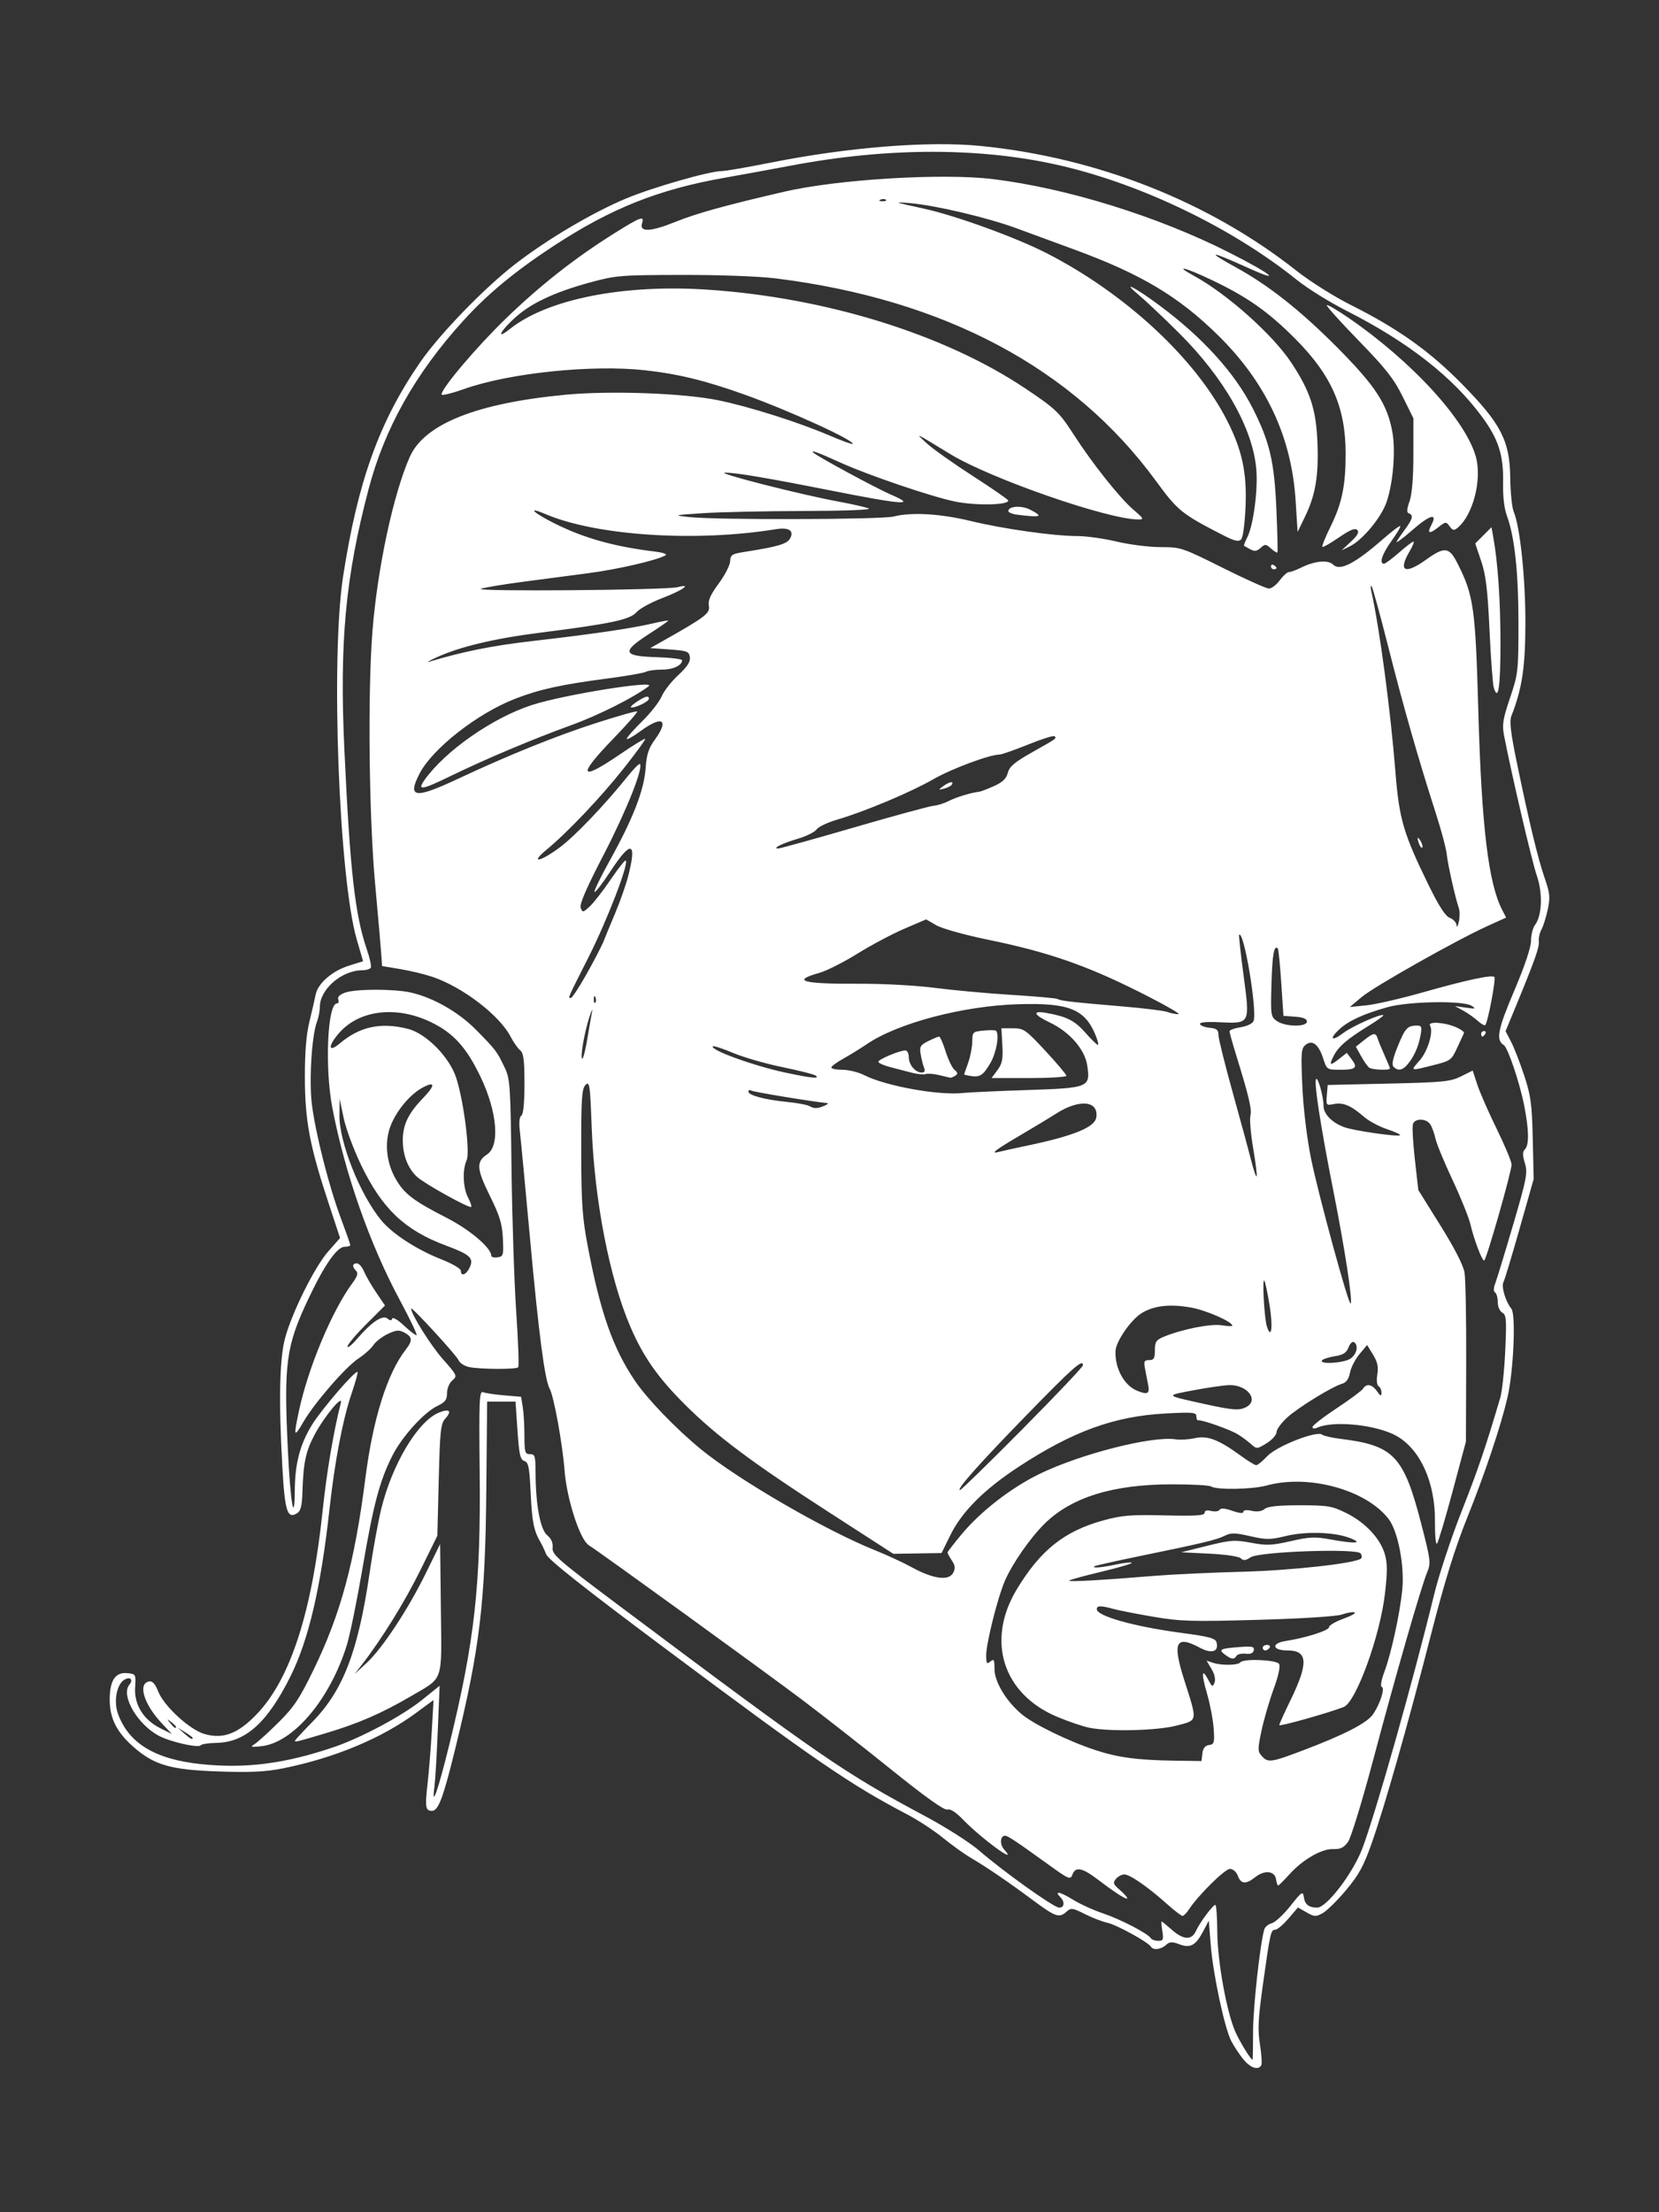<?xml version="1.0" encoding="UTF-8" standalone="no"?>
<!-- Created with Inkscape (http://www.inkscape.org/) -->
<svg id="svg4176" xmlns:rdf="http://www.w3.org/1999/02/22-rdf-syntax-ns#" xmlns="http://www.w3.org/2000/svg" height="800" viewBox="0 0 600 800" width="600" version="1.1" xmlns:cc="http://creativecommons.org/ns#" xmlns:dc="http://purl.org/dc/elements/1.1/">
 <rect x="0" y="0" width="600" height="800" fill="#333333" stroke="none"/>
 <path id="path4186" fill="#fff" d="m449.58 744.6c-1.429-1.791-3.359-4.728-4.289-6.526-2.401-4.643-6.564-24.112-7.402-34.619l-0.71-8.902-2 3.797c-2.75 5.22-4.655 6.264-8.663 4.752-2.661-1.004-3.496-0.958-4.854 0.271-1.818 1.645-4.572 1.958-5.403 0.614-1.036-1.676-12.416-7.934-15.732-8.652-1.841-0.398-5.529-1.824-8.196-3.167-4.426-2.231-4.999-2.307-6.579-0.877-2.658 2.405-3.992 1.958-12.073-4.051-8.944-6.65-16.744-11.968-22.563-15.383-2.343-1.375-6.887-4.639-10.098-7.253-3.211-2.614-8.989-6.404-12.838-8.421-20.836-10.917-32.991-19.253-88.283-60.546-28.721-21.449-41.61-31.66-42.357-33.555-0.591-1.498-1.477-3.399-1.969-4.224-2.483-4.159-3.152-7.42-3.638-17.727-0.452-9.577-0.789-11.309-2.297-11.788-1.478-0.469-1.885-2.279-2.481-11.023l-0.713-10.462-5.131 0.003-5.131 0.003-0.294 31.747c-0.381 41.118-2.334 57.426-11.219 93.709-4.373 17.856-6.129 22.539-8.453 22.539-2.321 0-2.551-1.382-1.6-9.633 0.499-4.327 1.193-12.947 1.543-19.156l0.636-11.289-6.306 4.649c-12.44 9.172-29.407 16.261-47.867 20.002-6.472 1.312-11.643 1.573-23.375 1.184-17.565-0.583-23.471-2.281-31.003-8.911-6.053-5.328-8.561-10.333-8.561-17.083 0-6.934 2.026-9.988 6.346-9.569 3.113 0.302 3.15 0.369 2.842 5.164-0.397 6.197 2.977 11.682 9.062 14.732l4.249 2.13-3.64-3.86c-6.498-6.891-8.783-14.378-4.63-15.169 1.226-0.234 2.204 0.855 3.358 3.738 2.081 5.2 11.258 13.645 16.553 15.232 6.792 2.035 12.237-0.011 19.077-7.165 12.127-12.685 19.908-36.727 23.786-73.496 1.489-14.12 3.933-28.61 6.579-39 0.856-3.362-5.975 4.884-9.456 11.414-3.253 6.103-4.103 10.127-4.432 20.978-0.143 4.729-0.628 6.666-1.86 7.442-3.584 2.257-4.483-0.507-5.396-16.581-1.352-23.82-1.03-39.264 0.975-46.689 2.53-9.37 10.723-25.817 15.64-31.395l4.258-4.83-4.18-12.67c-6.778-20.543-8.512-29.701-8.551-45.17-0.024-9.421 0.481-15.615 1.671-20.5 0.938-3.85 1.94-8.203 2.227-9.673 0.783-4.014 5.95-8.545 11.874-10.412l5.276-1.663-2.302-7.947c-6.472-22.346-9.451-102.02-4.908-131.31 5.325-34.328 13.057-55.827 27.776-77.225 6.98-10.148 23.065-26.797 34.306-35.508 11.66-9.036 28.047-18.738 40.279-23.846 9.677-4.041 30.239-9.921 34.696-9.921 1.287 0 9.106-1.351 17.376-3.003 28.13-5.617 57.344-7.945 76.149-6.067 42.228 4.217 82.627 20.181 114.22 45.135 4.819 3.807 13.559 9.315 19.538 12.313 17.152 8.602 28.514 16.673 40.242 28.585 14.2 14.424 17.363 20.567 17.524 34.036 0.062 5.225 0.622 10.706 1.243 12.18 2.296 5.447 4.232 23.735 4.232 39.969 0 16.145-1.188 24.095-5.064 33.892-0.767 1.939-0.271 6.083 2.096 17.5 4.451 21.468 7.519 34.154 9.98 41.265 1.864 5.386 2.005 6.886 1.063 11.28-0.598 2.787-1.624 6.046-2.28 7.241-0.656 1.195-1.077 3.14-0.936 4.322 0.245 2.044-1.54 7.028-8.819 24.626l-3.216 7.775 2.002 3.841c1.101 2.113 3.241 7.614 4.755 12.225 2.387 7.271 2.796 10.308 3.083 22.884l0.33 14.5-5.1 18c-2.805 9.9-5.435 18.609-5.844 19.352-0.844 1.535 0.829 7.092 2.88 9.563 1.685 2.031 0.779 22.706-1.406 32.085-2.433 10.443-8.142 27.481-14.575 43.5-4.468 11.124-8.144 22.981-13.023 42-8.468 33.008-16.812 62.371-21.514 75.708-2.928 8.304-4.66 11.471-9.285 16.978-3.127 3.724-6.915 7.455-8.418 8.292-2.484 1.384-3.014 1.36-5.85-0.257l-3.118-1.778-3.448 4.028c-1.896 2.216-4.052 4.028-4.79 4.028-1.582 0-1.8 0.982-4.488 20.234-1.687 12.081-1.868 15.916-1.008 21.301 0.577 3.612 0.785 6.995 0.463 7.516-1.166 1.886-4.021 0.882-6.567-2.308zm3.611-9.993c0.011-8.82 2.547-31.856 4.063-36.901 0.273-0.908 1.492-1.905 2.71-2.215 1.218-0.311 4.239-3.118 6.714-6.238 4.084-5.15 4.532-5.453 4.851-3.285 0.407 2.771 1.762 3.852 4.856 3.874 3.385 0.024 12.809-12.274 16.246-21.2 4.718-12.253 18.4-60.605 26.039-92.017 1.703-7.003 6.162-20.503 9.909-30 5.926-15.021 8.766-23.369 14.037-41.268 0.648-2.2 1.444-9.795 1.769-16.877 0.519-11.312 0.39-12.989-1.058-13.8-0.939-0.525-1.649-2.168-1.649-3.814 0-1.59-0.433-3.159-0.962-3.486-0.61-0.377-0.583-1.587 0.073-3.309 0.569-1.493 3.47-11.009 6.447-21.147 4.941-16.829 5.312-18.768 4.259-22.282-0.876-2.922-0.872-4.131 0.015-5.017 1.57-1.57 1.471-7.063-0.287-15.93-1.625-8.199-5.871-20.79-7.327-21.727-2.962-1.907-2.283-5.503 3.694-19.563 3.84-9.034 6.1-15.748 6.12-18.185 0.018-2.125 0.666-4.701 1.442-5.725 2.561-3.382 2.856-11.533 0.646-17.869-1.73-4.959-9.321-37.464-11.857-50.769-0.724-3.801-0.386-5.898 2.181-13.5 2.938-8.702 3.039-9.595 3.043-27 0.004-18.372-1.382-31.281-4.166-38.8-0.994-2.684-1.495-7.029-1.388-12.041 0.21-9.86-1.667-15.72-7.635-23.826-10.569-14.357-26.765-27.027-48.919-38.268-6.117-3.104-14.216-8.134-18-11.178-23.155-18.629-55.638-34.387-85.076-41.271-28.782-6.731-62.601-6.767-97.804-0.106-6.05 1.145-17.107 3.167-24.57 4.495-23.492 4.178-40.559 10.982-60.96 24.303-14.296 9.335-24.199 17.513-33.153 27.377-17.281 19.038-28.382 38.788-34.186 60.816-8.4 31.882-10.575 55.377-8.751 94.5 2.029 43.513 3.837 59.552 8.113 71.979 1.089 3.165 1.735 6.152 1.435 6.638-0.3 0.485-1.756 0.893-3.236 0.905-7.296 0.06-15.179 6.891-15.187 13.163-0.002 1.477-0.473 3.919-1.046 5.427-1.892 4.977-2.905 21.353-1.847 29.854 1.317 10.576 6.196 29.77 10.467 41.173 1.882 5.026 3.422 9.414 3.422 9.75s-0.897 0.612-1.994 0.612c-2.783 0-7.343 6.533-13.187 18.893-8.053 17.032-8.886 23.19-7.387 54.607 0.909 19.045 2.393 27.621 2.504 14.468 0.081-9.608 1.855-16.376 6.148-23.46 3.327-5.49 15.785-19.972 16.536-19.222 0.207 0.207-0.746 3.674-2.117 7.704-3.216 9.456-6.108 24.554-8.005 41.789-3.133 28.467-7.572 47.478-14.165 60.663-8.378 16.754-16.268 23.803-26.834 23.971-2.75 0.044-5.259 0.431-5.576 0.86-0.788 1.068-10.633-1.115-14.924-3.309-7.883-4.03-14.127-14.696-10.888-18.6 1.558-1.877 0.238-3.072-1.91-1.731-2.678 1.672-3.81 7.788-2.25 12.157 3.832 10.732 13.412 16.566 30.048 18.301 16.186 1.688 30.349-0.128 48.096-6.166 9.863-3.355 24.749-11.317 31.83-17.023l6.394-5.152-0.677 16.375c-0.372 9.006-0.924 18.175-1.226 20.375-1.115 8.13 1.411 0.857 5.475-15.762 9.121-37.3 11.341-57.333 10.912-98.5-0.268-25.695-0.122-29.187 1.195-28.648 0.825 0.338 4.263 0.851 7.64 1.14l6.14 0.526 0.599 3.622c0.329 1.992 0.604 6.659 0.61 10.372 0.01 6.08 0.21 6.75 2.011 6.75 1.8 0 2.002 0.673 2.02 6.75 0.034 11.577 1.7 20.504 4.217 22.596 1.484 1.233 2.128 2.737 1.94 4.53-0.256 2.438 1.992 4.387 24.521 21.257 73.503 55.041 80.843 60.087 110.39 75.873 7.351 3.928 16.077 9.496 19.391 12.373 8.729 7.577 27.013 20.62 28.906 20.62 1.895 0 2.136-2.085 0.437-3.783-2.429-2.429-0.115-2 4.413 0.818 2.576 1.603 7.515 3.864 10.977 5.023 6.361 2.131 16.264 7.275 17.332 9.003 0.319 0.516 1.512 0.939 2.652 0.939 1.809 0 2-0.443 1.504-3.5-0.312-1.925-0.432-3.5-0.266-3.5s1.825 1.343 3.687 2.984c4.23 3.728 7.176 3.87 8.747 0.42 1.41-3.095 6.113-9.405 7.007-9.402 0.347 0.001 0.661 4.389 0.698 9.75 0.073 10.635 3.352 28.856 6.487 36.042 1.565 3.588 5.627 10.206 6.265 10.206 0.1 0 0.188-4.612 0.194-10.25zm-31.154-46.088c-6.946-6.202-13.382-10.662-15.386-10.662-0.95 0-2.33 0.727-3.067 1.615-1.153 1.39-0.962 1.94 1.378 3.952 1.495 1.286 2.717 2.636 2.717 3.001 0 0.835-4.022-1.709-10.592-6.699-5.734-4.355-8.12-4.819-9.238-1.798-0.718 1.94-1.264 1.71-8.718-3.668-11.778-8.499-14.636-10.401-15.623-10.401-1.827 0-2.011 3.141-0.295 5.037 5.451 6.023-8.315-4.027-14.989-10.943-2.55-2.643-4.545-3.911-5.617-3.571-1.107 0.351-7.895-4.489-20.343-14.508-10.275-8.269-24.848-19.677-32.383-25.349-13.794-10.384-73.033-53.294-76.96-55.747-3.176-1.984-7.94-16.671-8.731-26.918-0.754-9.764-3.87-26.905-5.39-29.643-1.786-3.218-3.951-19.763-7.112-54.357-1.684-18.425-3.329-35.802-3.657-38.616-0.385-3.308-0.199-5.361 0.527-5.809 0.717-0.443 1.122-4.595 1.122-11.512 0-8.62-0.32-11.084-1.573-12.124-0.865-0.718-2.404-2.911-3.419-4.872-4.032-7.79-17.45-18.049-28.386-21.703-2.817-0.941-8.046-2.196-11.621-2.788l-6.5-1.076-0.266-4c-0.147-2.2-1.159-13.791-2.25-25.758-2.235-24.519-2.707-69.311-0.963-91.347 1.801-22.748 7.544-49.571 13.494-63.024 5.262-11.899 24.224-19.46 56.393-22.487 16.209-1.525 42.525-0.576 55.092 1.987 11.189 2.282 28.979 7.911 40.259 12.739 4.415 1.89 8.19 3.273 8.389 3.074 1.099-1.099-22.519-11.903-38.848-17.771-14.232-5.115-24.219-7.559-36.301-8.884-19.137-2.098-48.943 0.993-65.267 6.77-4.528 1.602-8.233 2.501-8.233 1.998 0-2.24 12.726-17.259 23.251-27.443 12.421-12.017 25.025-21.925 39.151-30.777 9.66-6.053 11.043-6.558 10.137-3.702-1.054 3.32 3.019 3.145 12.107-0.519 7.634-3.078 18.012-5.952 39.353-10.897 19.382-4.491 57.365-6.771 75.543-4.534 26.653 3.279 59.283 13.402 84.957 26.356 15.622 7.883 20.315 11.683 6.936 5.617-13.588-6.161-15.284-6.191-4.135-0.072 11.907 6.535 23.416 15.638 36.728 29.051 13.8 13.904 18.062 20.469 19.88 30.623 1.337 7.467-0.025 20.755-2.743 26.759-2.463 5.441-8.482 12.351-12.516 14.369l-3.15 1.576 3.384-3.168c2.438-2.282 3.08-3.472 2.296-4.255-0.784-0.784-2.639-0.02-6.634 2.732-3.051 2.101-5.741 3.625-5.979 3.387-0.238-0.238 1.113-3.575 3.004-7.416 4.104-8.341 5.434-14.811 5.418-26.37-0.023-16.618-5.053-28.143-17.983-41.206-9.896-9.998-17.584-15.413-30.703-21.628-9.71-4.599-13.584-5.443-6.042-1.316 11.965 6.548 28.4 21.232 35.088 31.351 6.82 10.318 8.959 16.84 9.437 28.771 0.484 12.089-0.681 19.056-4.499 26.914l-2.673 5.5-0.71-11.251c-1.46-23.137-10.673-42.77-28.116-59.912-14.247-14.001-27.844-22.115-51.788-30.9-6.325-2.321-15.775-5.796-21-7.723-10.494-3.87-29.205-8.295-38.5-9.105-6.376-0.556-5.995-0.404 5 1.996 11.466 2.502 33.278 10.424 44.401 16.125 28.625 14.673 53.99 38.264 65.367 60.795 5.279 10.456 7.024 18.625 6.53 30.591-0.267 6.48-0.931 11.417-1.63 12.116-0.906 0.906-2.395 0.556-6.424-1.511-15.114-7.754-16.427-8.814-24.41-19.721-29.829-40.752-76.353-65.538-137.33-73.166-6.121-0.766-20.3-1.295-34-1.269-22.438 0.043-23.952 0.168-33.5 2.783-12.263 3.358-20.651 7.228-26.262 12.115-5.763 5.02-7.96 9.01-2.594 4.712 13.562-10.864 41.154-16.347 71.8-14.268 42.803 2.904 85.418 16.155 114.56 35.623 11.128 7.435 12.441 8.689 17.767 16.97 6.537 10.165 16.555 22.764 21.393 26.905 3.877 3.318 4.013 3.594 1.77 3.588-11.031-0.032-53.411-14.772-67.93-23.627-13.252-8.082-12.864-7.904-8.524-3.916 2.187 2.009 9.706 7.343 16.71 11.852 7.003 4.509 12.752 8.492 12.774 8.85 0.104 1.683-11.857 1.895-19.349 0.344-8.402-1.74-31.164-9.471-41.111-13.963-8.615-3.89-11.183-4.837-10-3.686 1.39 1.353 22.743 12.9 28.101 15.196 9.418 4.037 4.418 3.681-22.101-1.573-22.981-4.553-34.412-6.477-38-6.394-3.443 0.079 27.523 7.966 41 10.442 4.95 0.909 9.9 2.035 11 2.5 1.168 0.495-8.643 0.875-23.594 0.915-14.077 0.037-30.502 0.397-36.5 0.799-10.59 0.71-10.732 0.75-4.906 1.391 9.872 1.087 69.598 0.932 74-0.191 6.442-1.644 16.948-1.035 27.846 1.615 11.751 2.858 30.142 5.453 38.642 5.453 3.237 0 9.626 0.897 14.199 1.993 4.572 1.096 11.697 1.996 15.833 2 7.35 0.007 7.859 0.176 22.5 7.489 8.239 4.115 15.754 7.49 16.7 7.5 0.946 0.01 2.718-1.332 3.938-2.982s2.739-3 3.376-3c0.637 0 2.564-0.701 4.281-1.558 4.959-2.474 9.833-2.936 11.662-1.107 2.428 2.428 7.87-0.366 18.026-9.253 3.2-2.801 6.002-4.909 6.226-4.685 0.224 0.224-1.199 2.643-3.162 5.375-3.407 4.743-4.555 8.229-2.709 8.229 0.473 0 2.904-1.8 5.403-4s4.857-4 5.24-4c0.382 0-0.249 1.601-1.403 3.557-4.264 7.227-1.681 8.486 6.034 2.943 6.62-4.756 8.293-4.566 11.253 1.275 5.925 11.692 6.534 16.004 7.594 53.725 1.166 41.471 3.641 62.066 8.617 71.688l1.436 2.777-6.643 3.012c-11.36 5.151-41.046 21.892-45.577 25.703l-4.314 3.628 6.021-0.615c3.312-0.338 12.312-2.398 20-4.578 16.081-4.559 25.366-6.562 26.262-5.666 0.63 0.63-2.369 16.469-3.294 17.393-0.274 0.274-1.508-0.424-2.744-1.551-1.235-1.127-3.596-2.783-5.246-3.681l-3-1.632 4 0.568c3.502 0.497 3.751 0.41 2-0.698-3.042-1.925-22.573-1.616-30.202 0.478-8.665 2.379-14.316 4.972-17.659 8.103-3.787 3.547-2.666 4.453 1.546 1.249 3.223-2.452 13.72-7.109 14.428-6.401 0.194 0.194-2.163 1.898-5.237 3.787-7.864 4.832-11.05 7.576-12.749 10.981-1.742 3.492-1.339 3.659 2.17 0.898l2.612-2.055 1.717 2.277c2.345 3.109 1.573 3.833-4.09 3.833-4.802 0-4.858-0.038-6.191-4.158-1.648-5.096-3.955-6.825-6.4-4.796-1.534 1.273-1.656 2.914-1.113 14.942 0.363 8.056 1.625 18.559 3.123 26.012 2.571 12.784 13.615 53.264 14.335 52.544 0.823-0.823-2.086-19.781-6.297-41.044-4.578-23.112-7.059-39.267-6.168-40.158 0.7-0.7 2.663 6.456 2.67 9.734 0.006 2.926 3.091 6.087 7.506 7.69 3.537 1.284 19.486 3.582 20.162 2.905 0.257-0.257-1.853-1.238-4.689-2.18-2.836-0.942-6.577-2.947-8.315-4.455-4.688-4.071-7.565-5.305-10.84-4.65-2.869 0.574-2.93 0.5-2.628-3.149l0.31-3.737 22-0.5c19.784-0.45 22.425-0.712 26.217-2.608l4.217-2.108 1.677 5.108c0.922 2.809 4.087 10.024 7.033 16.032 2.946 6.008 5.357 11.797 5.357 12.865 0 2.599-9.176 34.712-9.917 34.707-0.805-0.005-3.667-7.548-4.949-13.043-0.583-2.501-3.5-9.738-6.481-16.083-2.981-6.345-5.755-13.059-6.164-14.92-0.409-1.861-1.244-4.186-1.857-5.167-1.37-2.194-5.48-2.344-6.291-0.23-0.328 0.854-0.027 6.592 0.669 12.75l1.265 11.197 8.008 12.838c5.051 8.098 8.265 14.374 8.704 17 0.383 2.289 0.652 16.988 0.597 32.662l-0.1 28.5-4.823 18c-2.652 9.9-5.189 18.38-5.637 18.845-0.448 0.465-0.778-3.135-0.733-8 0.129-13.944-5.186-25.884-13.722-30.83-7.072-4.097-22.85-5.79-28.82-3.092-1.036 0.468-1.75 0.377-1.75-0.224 0-0.558 3.938-3.616 8.75-6.796s9.11-6.371 9.55-7.092c1.201-1.969 3.267-1.583 5.026 0.939 1.269 1.82 1.579 1.927 1.622 0.559 0.029-0.93-0.429-1.989-1.018-2.353-0.632-0.391-0.828-2.155-0.478-4.309 0.444-2.73 0.053-4.523-1.555-7.128l-2.148-3.481-2.782 3.333c-1.53 1.833-3.064 4.836-3.409 6.674-0.427 2.278-1.332 3.55-2.842 3.995-3.704 1.091-15.747 8.494-19.851 12.202-2.125 1.92-3.864 4.302-3.864 5.293 0 0.991-1.602 2.792-3.56 4.002-3.526 2.179-3.58 2.182-5.75 0.266-1.205-1.064-3.315-2.623-4.69-3.465-2.81-1.721-13.096-5.363-14.25-5.045-0.412 0.114-0.75-0.535-0.75-1.442 0-1.47-1.222-1.583-11.25-1.046-18.447 0.988-33.42 6.432-53.031 19.281-12.512 8.198-20.502 16.195-24.699 24.722l-3.182 6.464-8.716 0.139-8.716 0.139-23.339-15.071c-27.902-18.018-40.666-27.566-52.093-38.97-9.713-9.693-14.994-17.223-19.64-28.004-7.578-17.584-13.043-45.755-14.027-72.311-0.57-15.37-0.759-16.67-2.215-15.214-1.362 1.362-1.588 4.797-1.562 23.806 0.025 18.813 0.377 24.052 2.298 34.214 4.581 24.234 9.167 37.297 17.26 49.173 4.411 6.472 14.802 17.24 23.602 24.459 13.572 11.133 45.264 29.514 63.31 36.72 4.125 1.647 10.099 4.419 13.275 6.16 7.527 4.125 13.179 4.877 14.74 1.96 0.884-1.652 0.789-2.623-0.444-4.504-0.864-1.319-1.571-2.615-1.571-2.881s2.285-3.229 5.078-6.585c6.87-8.255 17.812-16.755 27.994-21.746 14.859-7.284 40.917-13.931 49.428-12.608 1.65 0.256 4.8 0.063 7-0.43 4.549-1.019 8.554 0.524 16.634 6.408 2.549 1.856 5.037 3.374 5.53 3.374 0.493 0 2.293-1.481 4-3.291 3.404-3.609 17.893-9.3 19.791-7.774 0.575 0.462 3.52 1.146 6.545 1.519 19.466 2.403 22.952 6.071 29.374 30.907 3.348 12.947 3.482 14.046 2.116 17.316-2.186 5.231-11.437 37.374-19.512 67.796-3.94 14.842-8.039 28.208-9.114 29.718-1.512 2.123-2.712 2.716-5.301 2.618-4.219-0.159-11.038 3.76-15.893 9.135-2.015 2.23-3.859 4.055-4.097 4.055-0.238 0-0.577-1.012-0.753-2.25-0.432-3.042-4.118-3.447-7.458-0.82-3.47 2.729-5.205 2.612-6.362-0.43-0.558-1.467-1.743-2.5-2.868-2.5-1.826 0-11.451 9.504-14.796 14.61-0.861 1.315-1.916 2.39-2.343 2.39-0.427 0-2.963-1.952-5.635-4.338zm12.82-54.42c0.218-1.892 0.965-2.843 2.395-3.047 1.882-0.269 2.041-0.837 1.685-6-0.216-3.137-1.292-8.788-2.389-12.559-2.15-7.384-1.945-9.55 0.47-4.983 1.341 2.536 1.579 2.64 2.228 0.977 0.448-1.148 0.038-3.028-1.071-4.905l-1.798-3.044 2.398 0.795c3.025 1.003 9.014 0.896 9.802-0.174 1.055-1.434 13.077-0.951 14.015 0.563 0.535 0.862-0.216 4.298-2.017 9.232-1.577 4.322-3.544 11.101-4.37 15.064-1.373 6.583-1.361 7.362 0.138 9.018 2.266 2.504 3.279 2.358 15.274-2.192 14.56-5.523 22.755-9.753 24.918-12.863 2.559-3.678 4.448-9.53 3.209-9.942-0.582-0.194-0.179-2.501 0.974-5.584 2.449-6.546 5.596-21.015 6.438-29.606 0.844-8.609-1.559-21.098-4.903-25.483-8.085-10.6-28.921-16.341-44.149-12.164-5.226 1.433-18.095 1.648-20.16 0.336-0.675-0.429-7.115-0.77-14.31-0.758-21.173 0.036-36.137 4.682-45.832 14.228-5.147 5.069-11.51 14.184-14.294 20.478-2.6 5.878-6.836 22.679-6.836 27.113 0 2.993 0.215 3.316 1.5 2.249 1.29-1.071 1.5-0.693 1.5 2.706 0 4.646 4.222 11.66 9.851 16.365 4.374 3.656 16.993 9.797 26.649 12.97 8.171 2.684 15.292 3.634 28.684 3.823l9.684 0.137 0.316-2.75zm-40.839-9.291c-2.285-0.452-7.484-2.208-11.553-3.902-19.762-8.227-25.942-27.602-14.727-46.165 8.579-14.198 17.189-21.048 31.339-24.93 6.694-1.837 9.892-2.096 22.209-1.804 11.139 0.264 14.389 0.055 14.388-0.928-0.001-0.839 0.81-1.066 2.39-0.669 1.315 0.33 2.677 0.138 3.026-0.427 0.423-0.684 1.965-0.558 4.609 0.375 2.503 0.883 3.974 1.019 3.974 0.367 0-0.633 1.181-0.776 3.041-0.367 1.958 0.43 3.615 0.191 4.654-0.671 1.133-0.941 4.911-1.338 12.709-1.338 10.111 0 11.599 0.247 16.758 2.781 6.828 3.354 12.277 9.113 13.97 14.765 0.979 3.267 1 6.365 0.097 14.312-1.739 15.31-10.474 39.35-14.933 41.097-5.382 2.109-23.296 7.147-23.296 6.551 0-0.384 1.771-4.323 3.936-8.753 6.692-13.694 6.454-18.253-0.952-18.253-5.54 0-6.037-2.581-0.659-3.42 7.361-1.148 15.674-3.808 15.674-5.014 0-0.644 2.347-2.015 5.216-3.046s4.659-2.061 3.979-2.288c-0.68-0.227-2.69 0.114-4.466 0.756-1.923 0.696-14.147 1.48-30.229 1.938-24.065 0.686-28.196 0.566-38-1.101-6.05-1.029-12.575-2.308-14.5-2.842-4.507-1.25-6-1.233-6 0.069 0 2.532 13.433 6.301 30.67 8.605 10.124 1.353 12.25 1.933 12.647 3.449 0.873 3.339-1.76 4.198-5.964 1.945-8.768-4.7-10.083-2.092-5.779 11.468 4.917 15.493 5.057 14.586-2.574 16.618-6.981 1.859-24.164 2.306-31.656 0.824zm23.656-54.949c6.325-0.52 20.5-1.181 31.5-1.467 18.059-0.47 41.368-3.077 43.111-4.82 0.324-0.324 0.254-1.131-0.155-1.793-1.189-1.924-36.625-0.703-39.79 1.37-1.847 1.21-2.668 1.298-3.577 0.386-0.679-0.682-5.51-1.397-11.385-1.685l-10.205-0.5 9.397-2.336c8.529-2.12 9.995-2.223 15.871-1.114 5.606 1.058 7.533 0.98 14.376-0.583 6.745-1.541 8.83-1.634 14.245-0.636 9.1 1.677 12.228 1.455 7.112-0.504-5.663-2.169-15.904-2.47-23.246-0.683-5.557 1.353-6.968 1.356-12.781 0.03-5.596-1.276-6.932-1.292-9.304-0.109-2.941 1.467-7.728 2.605-31.669 7.525-8.25 1.696-15.188 3.269-15.417 3.496-0.742 0.736 2.695 0.44 7.936-0.684 2.815-0.604 5.341-0.875 5.613-0.603 0.272 0.272-4.596 1.71-10.819 3.194s-11.539 2.939-11.814 3.234c-0.521 0.557 11.317-0.099 31-1.718zm25.443 28.572c-2.59-1.894-1.968-2.252 4.849-2.793 4.901-0.389 5.744-0.216 5.481 1.126-0.209 1.07-1.167 1.485-2.946 1.277-1.45-0.17-2.93 0.168-3.291 0.75-0.874 1.414-1.777 1.335-4.094-0.359zm13.557-2.582c0-0.55 0.702-1 1.559-1 0.857 0 1.281 0.45 0.941 1s-1.042 1-1.559 1c-0.518 0-0.941-0.45-0.941-1zm-86.867-79.066c12.027-12.136 21.867-22.519 21.867-23.073 0-2.42-3.557 0.725-20.516 18.14-17.229 17.692-25.481 27-23.935 27 0.394 0 10.557-9.93 22.584-22.066zm80.933-7.969c4.639-2.483 0.424-8.007-6.038-7.914-1.94 0.028-7.803 0.863-13.027 1.856-10.375 1.972-10.545 1.76 4 4.975 10.257 2.267 12.547 2.432 15.066 1.084zm-35.486-7.965c-0.319-1.65-0.84-4.35-1.159-6-0.494-2.557-0.273-3 1.5-3 1.716 0 2.079-0.621 2.079-3.551 0-3.063 0.447-3.736 3.25-4.899 6.505-2.699 16.942-4.774 20.858-4.148 2.141 0.342 3.892 0.411 3.892 0.153 0-1.443-9.41-5.571-14.96-6.563-7.524-1.345-13.343-0.701-17.723 1.962-3.983 2.422-9.432 10.307-9.559 13.832-0.223 6.191 3.12 12.349 7.742 14.261 3.827 1.583 4.696 1.147 4.08-2.046zm73.198-9.557c2.303-1.613 2.97-4.863 1.221-5.944-0.551-0.341-1.437 0.525-1.969 1.924-0.743 1.953-1.908 2.694-5.02 3.192-2.229 0.356-4.295 1.039-4.59 1.517-0.944 1.527 8.049 0.929 10.359-0.688zm-29.295-19.296c-0.745-4.594-1.608-8.607-1.918-8.917-0.801-0.801 0.031 13.794 0.945 16.586 1.645 5.022 2.253 0.23 0.973-7.669zm-5.9-56.57c-0.896-5.254-1.362-10.614-1.037-11.91 0.586-2.333-0.465-6.822-5.141-21.956-1.325-4.291-2.41-8.171-2.41-8.622 0-0.451 1.817-1.111 4.038-1.466 2.324-0.372 4.299-1.325 4.653-2.247 1.406-3.664-3.49-32.91-5.218-31.167-0.166 0.167 0.567 6.829 1.629 14.804 2.335 17.538 2.438 17.343-8.859 16.806-4.63-0.22-7.136 0.024-6.923 0.675 0.183 0.561 1.761 1.161 3.507 1.333 2.547 0.252 3.173 0.764 3.173 2.6 0 1.258 2.307 10.566 5.126 20.687 2.819 10.12 5.828 21.204 6.687 24.63 0.858 3.426 1.75 6.04 1.982 5.809 0.232-0.232-0.312-4.72-1.207-9.974zm-82.087-1.064c17.122-3.575 24.815-6.708 25.327-10.311 0.861-6.056-6.163-6.7-14.555-1.334-2.625 1.678-8.71 5.356-13.522 8.173-8.549 5.004-10.531 6.596-7 5.625 0.963-0.265 5.35-1.234 9.75-2.152zm-73-14.501c1.1-0.473 1.55-0.901 1-0.953-5.178-0.483-26.635-4.013-27.449-4.516-0.578-0.357-1.051-0.194-1.051 0.362 0 1.346 5.999 2.945 14 3.731 3.575 0.351 7.175 1.016 8 1.476 1.839 1.027 2.92 1.007 5.5-0.101zm73.232-5.668c22.464-0.741 23.001-0.96 21.81-8.899-0.873-5.82-6.373-12.128-13.543-15.532-5.921-2.811-6.49-4.387-1.249-3.463 7.363 1.299 10.257 2.762 14.102 7.131 2.145 2.437 4.186 4.43 4.537 4.43 0.351 0-0.065-1.681-0.924-3.736-3.877-9.279-9.726-11.557-28.144-10.963-19.89 0.641-43.283 6.827-54.441 14.396-2.409 1.634-6.293 4.029-8.63 5.322-2.337 1.293-4.25 2.718-4.25 3.167 0 0.449 1.818 0.816 4.04 0.816s5.736 0.866 7.81 1.923c7.712 3.935 26.896 7.419 35.65 6.474 2.2-0.237 12.654-0.717 23.232-1.066zm-31.732-5.4c-1.925-0.475-4.111-0.649-4.857-0.388-0.746 0.262-2.996 0.051-5-0.467-2.004-0.518-5.555-1.44-7.893-2.048-2.337-0.608-4.25-1.477-4.25-1.931 0-0.87 7.705-4.097 9.783-4.097 0.669 0 1.217 1.093 1.217 2.429 0 2.743 2.375 5.571 4.678 5.571 1.059 0 1.321-0.543 0.843-1.75-0.381-0.963-0.928-3.155-1.217-4.872-0.463-2.751-0.137-3.315 2.739-4.75 1.795-0.895 3.562-1.628 3.927-1.628 0.365 0 1.429 2.426 2.363 5.392 0.935 2.965 2.388 5.963 3.23 6.662 1.224 1.016 1.271 1.435 0.233 2.093-0.714 0.453-1.522 0.784-1.797 0.736-0.275-0.048-2.075-0.476-4-0.951zm11.25 0.293c-1.238-0.2-2.243-0.445-2.235-0.545 0.008-0.099 0.664-1.98 1.456-4.18 0.793-2.2 1.461-5.64 1.485-7.645 0.042-3.521 0.181-3.658 4.096-4.031 2.229-0.213 4.254-0.185 4.5 0.062 1.297 1.297 0.139 7.967-2.025 11.66-2.656 4.532-3.768 5.248-7.277 4.68zm9.815-2.099c1.743-2.358 2.063-3.975 1.78-9.002l-0.345-6.128 4.163 0.002c3.924 0.002 4.599 0.47 11.75 8.168 4.173 4.492 7.587 8.541 7.587 9 0 0.458-6.088 0.834-13.53 0.834h-13.53l2.125-2.874zm-65.615 2.039c-0.522-0.46-5.9-1.844-11.95-3.076s-14.121-3.547-17.936-5.145c-3.815-1.598-7.146-2.694-7.404-2.437-1.265 1.265 14.911 7.124 26.339 9.54 9.396 1.986 12.27 2.28 10.95 1.118zm-82.698-13.414c0.661-3.987 1.433-8.375 1.715-9.75 0.282-1.375-0.166-0.475-0.994 2-1.792 5.35-3.429 15-2.546 15 0.343 0 1.164-3.263 1.826-7.25zm260.25-6.192c0-0.982-1.356-1.541-4.25-1.75l-4.25-0.307-0.79-11.956c-0.434-6.576-0.997-12.164-1.25-12.417-1.355-1.355-1.993 2.219-2.291 12.84-0.319 11.373-0.247 11.865 1.972 13.419 2.969 2.079 10.859 2.204 10.859 0.171zm-61.172-10.975c-18.96-9.479-32.797-14.235-54.226-18.634-8.326-1.71-16.537-4.002-18.614-5.197l-3.716-2.139-7.886 3.381c-4.337 1.86-11.965 5.915-16.951 9.012-4.986 3.097-11.185 6.224-13.776 6.95-10.328 2.892-6.142 4.032 14.442 3.936 8.655-0.041 20.654 0.613 27.399 1.493 6.6 0.861 19.087 2 27.749 2.531 8.662 0.531 16.135 1.204 16.606 1.495 1.078 0.666 5.011 1.117 23.145 2.65 7.975 0.674 15.4 1.583 16.5 2.019 1.1 0.436 2.9 0.803 4 0.816 1.1 0.012-5.503-3.729-14.672-8.313zm-196.14 2.23c-0.319-0.798-0.556-0.561-0.604 0.604-0.043 1.054 0.193 1.645 0.525 1.312 0.332-0.332 0.368-1.195 0.079-1.917zm-3.144-8.562c2.704-4.812 5.444-10.1 6.088-11.75 0.645-1.65 2.567-6.308 4.271-10.35s3.775-9.957 4.6-13.144c3.259-12.575 1.093-13.227-6.321-1.903-2.918 4.457-5.541 7.867-5.829 7.58-0.288-0.288 2.188-5.397 5.502-11.353 8.345-14.997 12.409-25.434 12.956-33.265 0.353-5.056 1.065-7.286 3.321-10.4 5.355-7.392 2.731-8.933-5.244-3.079-2.686 1.972-4.884 3.194-4.884 2.716 0-0.478 2.507-3.329 5.57-6.335s6.228-7.041 7.031-8.966c0.803-1.925 3.505-5.395 6.004-7.71 3.3-3.058 4.455-4.837 4.219-6.5-0.295-2.08-0.966-2.336-7.325-2.79l-7-0.5 5.314-3c14.642-8.266 16.395-9.626 15.881-12.317-0.36-1.882 0.571-3.982 3.56-8.028 2.226-3.014 4.092-6.64 4.146-8.058 0.088-2.304 0.633-2.663 5.099-3.364 12.258-1.925 15.515-2.892 16.607-4.932 1.482-2.77-0.501-4.053-5.107-3.304-29.171 4.744-65.134 2.376-83.502-5.498-6.794-2.912-4.397-0.473 3.327 3.385 10.682 5.336 21.372 8.35 36.093 10.177 3.404 0.423 4.891 0.96 4 1.448-3.323 1.818-17.255 5.022-27.917 6.419-6.325 0.829-16.999 2.232-23.72 3.118-6.721 0.886-13.471 2.008-15 2.493-3.42 1.085 66.942 0.519 71.119-0.572 5.429-1.418 1.842 1.124-5.598 3.966-4.016 1.534-8.201 3.833-9.301 5.108-2.312 2.68-9.371 4.171-35.17 7.433-16.323 2.063-29.071 5.13-37.33 8.981-2.475 1.154-3.6 1.827-2.5 1.496 12.438-3.748 22.828-5.831 37.5-7.516 21.46-2.464 35.67-4.541 43.25-6.322 3.163-0.743 5.75-1.207 5.75-1.031 0 0.176-3.181 2.378-7.069 4.893-9.915 6.414-9.399 7.931 2.83 8.312 5.081 0.158 9.239 0.666 9.239 1.128 0 1.862-3.309 3.391-7.288 3.368-2.317-0.013-4.924 0.343-5.794 0.791-0.87 0.448-7.166 1.544-13.991 2.435-16.59 2.165-24.54 3.913-33.349 7.334-13.664 5.306-29.951 18.087-34.559 27.12-4.444 8.711-1.653 9.111 13.627 1.953 18.709-8.764 35.704-15.629 50.435-20.372 7.819-2.518 14.422-4.373 14.672-4.123 0.25 0.25-3.642 4.689-8.649 9.865-13.107 13.549-12.241 15.646 2.35 5.69 4.856-3.314 8.999-5.855 9.208-5.646 0.208 0.208-3.218 4.928-7.614 10.489-8.316 10.519-20.358 23.226-27.978 29.522-6.23 5.148-2.597 4.624 4.57-0.659 5.529-4.076 16.254-15.297 24.81-25.956 2.108-2.627 4.045-4.563 4.305-4.303 1.328 1.328-4.946 17.045-13.024 32.629-6.375 12.297-8.885 18.104-8.388 19.4 0.666 1.735 0.87 1.701 3.298-0.55 1.424-1.32 4.825-5.699 7.559-9.731 2.734-4.032 5.184-7.118 5.445-6.857 1.145 1.145-6.65 21.422-13.335 34.689-8.05 15.975-7.628 15-6.498 15 0.446 0 3.024-3.938 5.728-8.75zm-58.66-70.08c7.52-10.561 24.642-22.496 38.879-27.101 11.531-3.73 45.345-9.149 42.159-6.757-5.525 4.148-18.187 10.508-27.973 14.051-13.961 5.055-31.075 12.276-43.89 18.52-10.212 4.976-11.978 5.223-9.174 1.286zm76.621-28.17c3.249-2.152 4.5-2.474 4.5-1.161 0 0.94-4.44 3.164-6.297 3.154-0.662-0.004 0.147-0.901 1.797-1.993zm297.42 74.5c-1.295-3.737-4.053-16.043-4.376-19.529-0.177-1.909-1.913-8.421-3.857-14.471-6.445-20.052-11.791-38.75-17.272-60.417-2.98-11.779-5.707-21.679-6.059-22-0.352-0.321-0.386 0.542-0.076 1.917 2.975 13.169 6.931 42.829 8.737 65.5 1.347 16.908 2.903 22.184 12.05 40.848 3.721 7.592 6.008 11.111 7.623 11.725 1.269 0.482 2.36 1.676 2.425 2.652 0.065 0.976 0.429 0.425 0.808-1.225s0.378-3.9-0.003-5zm-14.299-23.039c-0.965-2.515-0.68-3.164 0.499-1.136 0.584 1.004 0.851 2.036 0.593 2.293-0.257 0.257-0.749-0.263-1.092-1.157zm-204.39-6.11c14.445-4.203 27.388-7.728 28.763-7.833 1.375-0.105 3.85-0.887 5.5-1.737 2.653-1.367 8.159-3.037 11-3.335 0.55-0.058 2.929-0.971 5.286-2.028 3.142-1.41 4.486-2.694 5.035-4.812 0.59-2.274 2.445-3.845 8.714-7.381 9.204-5.192 8.99-5.038 8.18-5.848-0.34-0.34-4.64 1.01-9.556 3-4.915 1.99-9.55 3.619-10.298 3.619-3.574 0-17.463 5.174-23.984 8.934-8.059 4.646-24.92 11.733-34.695 14.582-3.475 1.013-6.864 2.62-7.53 3.571-0.666 0.951-3.673 2.452-6.681 3.336-5.687 1.671-9.471 3.534-7.234 3.562 0.68 0.008 13.055-3.424 27.5-7.627zm32.205-14.907c2.15-1.606 3.979-1.94 3.134-0.571-0.299 0.484-1.563 1.136-2.809 1.45-2.186 0.551-2.197 0.52-0.324-0.879zm-20.71-212.05c-0.332-0.332-1.195-0.368-1.917-0.079-0.798 0.319-0.561 0.556 0.604 0.604 1.054 0.043 1.645-0.193 1.312-0.525zm-228.23 558.39c1.1-0.707 4.959-4.216 8.576-7.796 5.509-5.454 7.561-8.536 12.652-19 9.798-20.141 14.851-38.833 18.749-69.348 2.746-21.497 7.919-37.92 14.656-46.527 2.47-3.155 2.354-4.516-0.512-6.05-2.001-1.071-2.966-0.995-6.075 0.48-2.033 0.965-4.359 2.766-5.17 4.004-0.811 1.238-3.234 3.415-5.385 4.838-4.703 3.112-15.88 15.995-19.986 23.035-3.386 5.807-3.565 5.333-1.551-4.107 3.318-15.558 11.954-36.195 19.313-46.15 1.813-2.453 2.17-3.629 1.349-4.45-1.518-1.518-1.402-2.715 0.263-2.715 0.758 0 1.913 1.29 2.566 2.866 0.653 1.576 2.632 5.005 4.398 7.62l3.211 4.754-6.777 6.777c-3.727 3.727-6.777 7.354-6.777 8.06s1.598-0.583 3.55-2.864c5.121-5.983 9.174-8.686 10.888-7.264 1.006 0.834 1.466 0.838 1.741 0.014 0.205-0.616 2.081 0.49 4.168 2.458 2.087 1.968 4.16 3.579 4.606 3.579 0.446 0-2.272-5.73-6.04-12.733-10.853-20.17-19.878-45.906-24.404-69.591-2.778-14.536-1.748-37.676 1.676-37.676 0.566 0 0.784-0.641 0.483-1.423-0.36-0.938 0.507-1.791 2.542-2.5 3.901-1.36 17.87-1.355 23.79 0.009 8.13 1.872 17.181 7.06 23.5 13.47 7.17 7.273 7.49 7.692 10.257 13.444 2.053 4.268 2.186 6.178 2.571 37 0.223 17.875 0.992 41.162 1.707 51.749 0.716 10.587 1.036 19.514 0.712 19.838-0.812 0.812-13.965 0.744-17.774-0.093-1.709-0.375-3.414-1.481-3.79-2.457-0.648-1.685-17.183-19.684-17.183-18.705 0 2.025 7.084 13.316 11.457 18.262 5.229 5.914 5.332 6.143 3.466 7.74-1.094 0.937-1.923 2.923-1.923 4.609 0 2.392-0.661 3.277-3.432 4.592-4.881 2.316-12.864 11.127-16.357 18.054-4.583 9.088-6.84 17.596-10.763 40.58-1.985 11.628-4.524 24.109-5.643 27.736-6.09 19.744-19.421 35.517-31.037 36.723-3.768 0.391-4.033 0.293-2.268-0.843zm77.703-172.32c1.543-3.386 0.192-4.622-8.673-7.935-14.833-5.545-22.913-13.206-30.554-28.971-2.681-5.531-5.534-13.206-6.342-17.056l-1.468-7-0.082 5.824c-0.137 9.775 7.379 28.714 15.124 38.11 4.04 4.901 12.913 10.652 21.841 14.155 3.824 1.5 6.953 3.332 6.953 4.07 0 2.239 1.969 1.503 3.199-1.195zm11.998-10.463c-0.248-5.312-1.116-8.145-4.747-15.5-4.786-9.694-4.954-12.284-0.967-14.897 4.722-3.094 3.665-15.504-2.392-28.103-5.074-10.553-9.691-15.686-17.623-19.591-12.533-6.17-26.097-4.65-33.474 3.752-4.199 4.782-4.021 7.385 0.257 3.773 7.19-6.069 14.815-7.702 24.557-5.257 6.66 1.671 15.11 10.259 17.537 17.822 2.748 8.564 5.047 26.846 3.739 29.719-1.565 3.436-1.329 9.904 0.491 13.424 0.866 1.674 1.392 3.225 1.169 3.448-0.636 0.636-16.873-8.369-19.574-10.856-3.323-3.06-5.169-7.792-5.169-13.252 0-5.602 1.951-9.67 7.296-15.211 4.465-4.629 4.484-6.253 0.047-3.93-4.332 2.268-9.001 7.617-11.41 13.071-2.709 6.134-2.083 13.948 1.624 20.275 3.069 5.237 6.369 7.736 18.209 13.792 8.458 4.326 16.234 10.922 16.234 13.77 0 0.489 1.012 0.746 2.25 0.57 2.107-0.299 2.231-0.733 1.947-6.82zm-75.2 181.62c0-0.209 2.833-3.269 6.296-6.8 11.178-11.4 16.578-25.523 20.768-54.309 1.122-7.706 2.963-17.836 4.093-22.511 3.922-16.236 13.214-31.84 20.841-34.999 3.841-1.591 4.911-0.662 2.413 2.094-1.708 1.884-1.964 4.241-2.41 22.256l-0.5 20.149-6.162 12.5c-5.592 11.343-13.908 24.786-21.034 34l-2.707 3.5 4.329-4c5.673-5.242 14.998-19.387 21.427-32.5l5.147-10.5 0.269 23.4c0.311 27.037 1.126 24.626-10.672 31.543-10.714 6.281-19.251 9.989-31.103 13.51-10.856 3.225-10.994 3.259-10.994 2.667zm388.5-243.39c-0.55-0.404-1.858-2.273-2.907-4.154l-1.907-3.419 2.907-2.326c3.487-2.79 4.301-2.885 5.006-0.586 0.295 0.963 1.406 3.675 2.469 6.027 1.063 2.352 1.932 4.49 1.932 4.75 0 0.762-6.404 0.513-7.5-0.292zm8.84-0.294c-0.746-0.746-0.323-2.891 1.43-7.25 2.675-6.652 3.566-7.651 6.846-7.675 1.902-0.014 2.046 0.363 1.425 3.735-0.753 4.091-2.445 7.772-4.824 10.5-1.741 1.996-3.343 2.223-4.876 0.69zm9.454-2.36c2.94-3.348 5.041-10.419 3.728-12.544-0.967-1.565 4.98-1.271 9.098 0.449 1.956 0.817 3.384 1.83 3.175 2.25-0.21 0.42-1.33 2.836-2.49 5.368-2.026 4.424-2.364 4.668-8.662 6.25-8.501 2.135-8.333 2.197-4.848-1.773zm22.205-9.581c0-0.55 0.477-1 1.059-1 0.582 0 0.781 0.45 0.441 1s-0.816 1-1.059 1c-0.243 0-0.441-0.45-0.441-1zm4.558-125.26c-0.368-1.231-1.058-10.581-1.532-20.778-0.682-14.662-1.312-19.872-3.01-24.915l-2.148-6.376 2.936-2.936 2.936-2.936 0.61 3.351c1.692 9.303 2.635 23.052 2.643 38.542 0.008 15.979-0.821 21.442-2.434 16.048zm-80.558-43.798c0-0.582 0.45-0.781 1-0.441s1 0.816 1 1.059c0 0.243-0.45 0.441-1 0.441s-1-0.477-1-1.059zm-7.501-6.159c-1.1-0.592-2.114-1.162-2.254-1.267-0.14-0.105 0.402-1.506 1.204-3.113 2.19-4.39 3.862-17.046 3.239-24.524-1.232-14.81-11.582-33.033-28.075-49.436-5.562-5.532-12.139-11.739-14.614-13.794-6.404-5.317-1.014-2.531 7.782 4.022 15.685 11.685 27.259 24.499 33.716 37.329 6.044 12.01 7.682 18.997 8.439 36 0.38 8.525 0.552 15.685 0.383 15.911-0.169 0.226-1.21-0.406-2.314-1.405-1.836-1.661-2.155-1.681-3.757-0.231-1.351 1.222-2.207 1.338-3.75 0.508zm52.96-2.782c0.46-0.825 1.894-2.933 3.188-4.683 2.608-3.529 2.921-4.961 1.208-5.531-0.834-0.278-0.769-1.451 0.243-4.333 0.909-2.589 1.39-8.454 1.394-17.001l0.007-13.049-3.885-7.863c-3.169-6.415-6.098-10.138-15.904-20.214-6.611-6.793-11.802-12.568-11.537-12.833 0.265-0.265 3.822 1.812 7.904 4.617 22.997 15.802 42.46 37.083 46.051 50.353 2.216 8.189-1.082 20.934-6.603 25.516-1.339 1.111-1.799 1.031-2.924-0.507-1.282-1.753-1.446-1.738-4.121 0.366-3.212 2.527-4.13 2.245-2.516-0.771 2.432-4.544-0.417-3.839-6.725 1.664-3.639 3.174-6.24 5.096-5.78 4.271zm-137.21-9.723c-1.788-0.222-3.25-0.816-3.25-1.321 0-1.8 4.8-2.111 7.892-0.511 4.935 2.552 4.031 2.909-4.642 1.832zm-298.25 442.33c0-0.212-1.238-1.138-2.75-2.059l-2.75-1.674 2.361 2.059c2.304 2.01 3.139 2.455 3.139 1.674zm-6-3.993c0-0.208-0.787-0.995-1.75-1.75-1.586-1.244-1.621-1.208-0.378 0.378 1.306 1.666 2.128 2.196 2.128 1.372z"/>
</svg>
